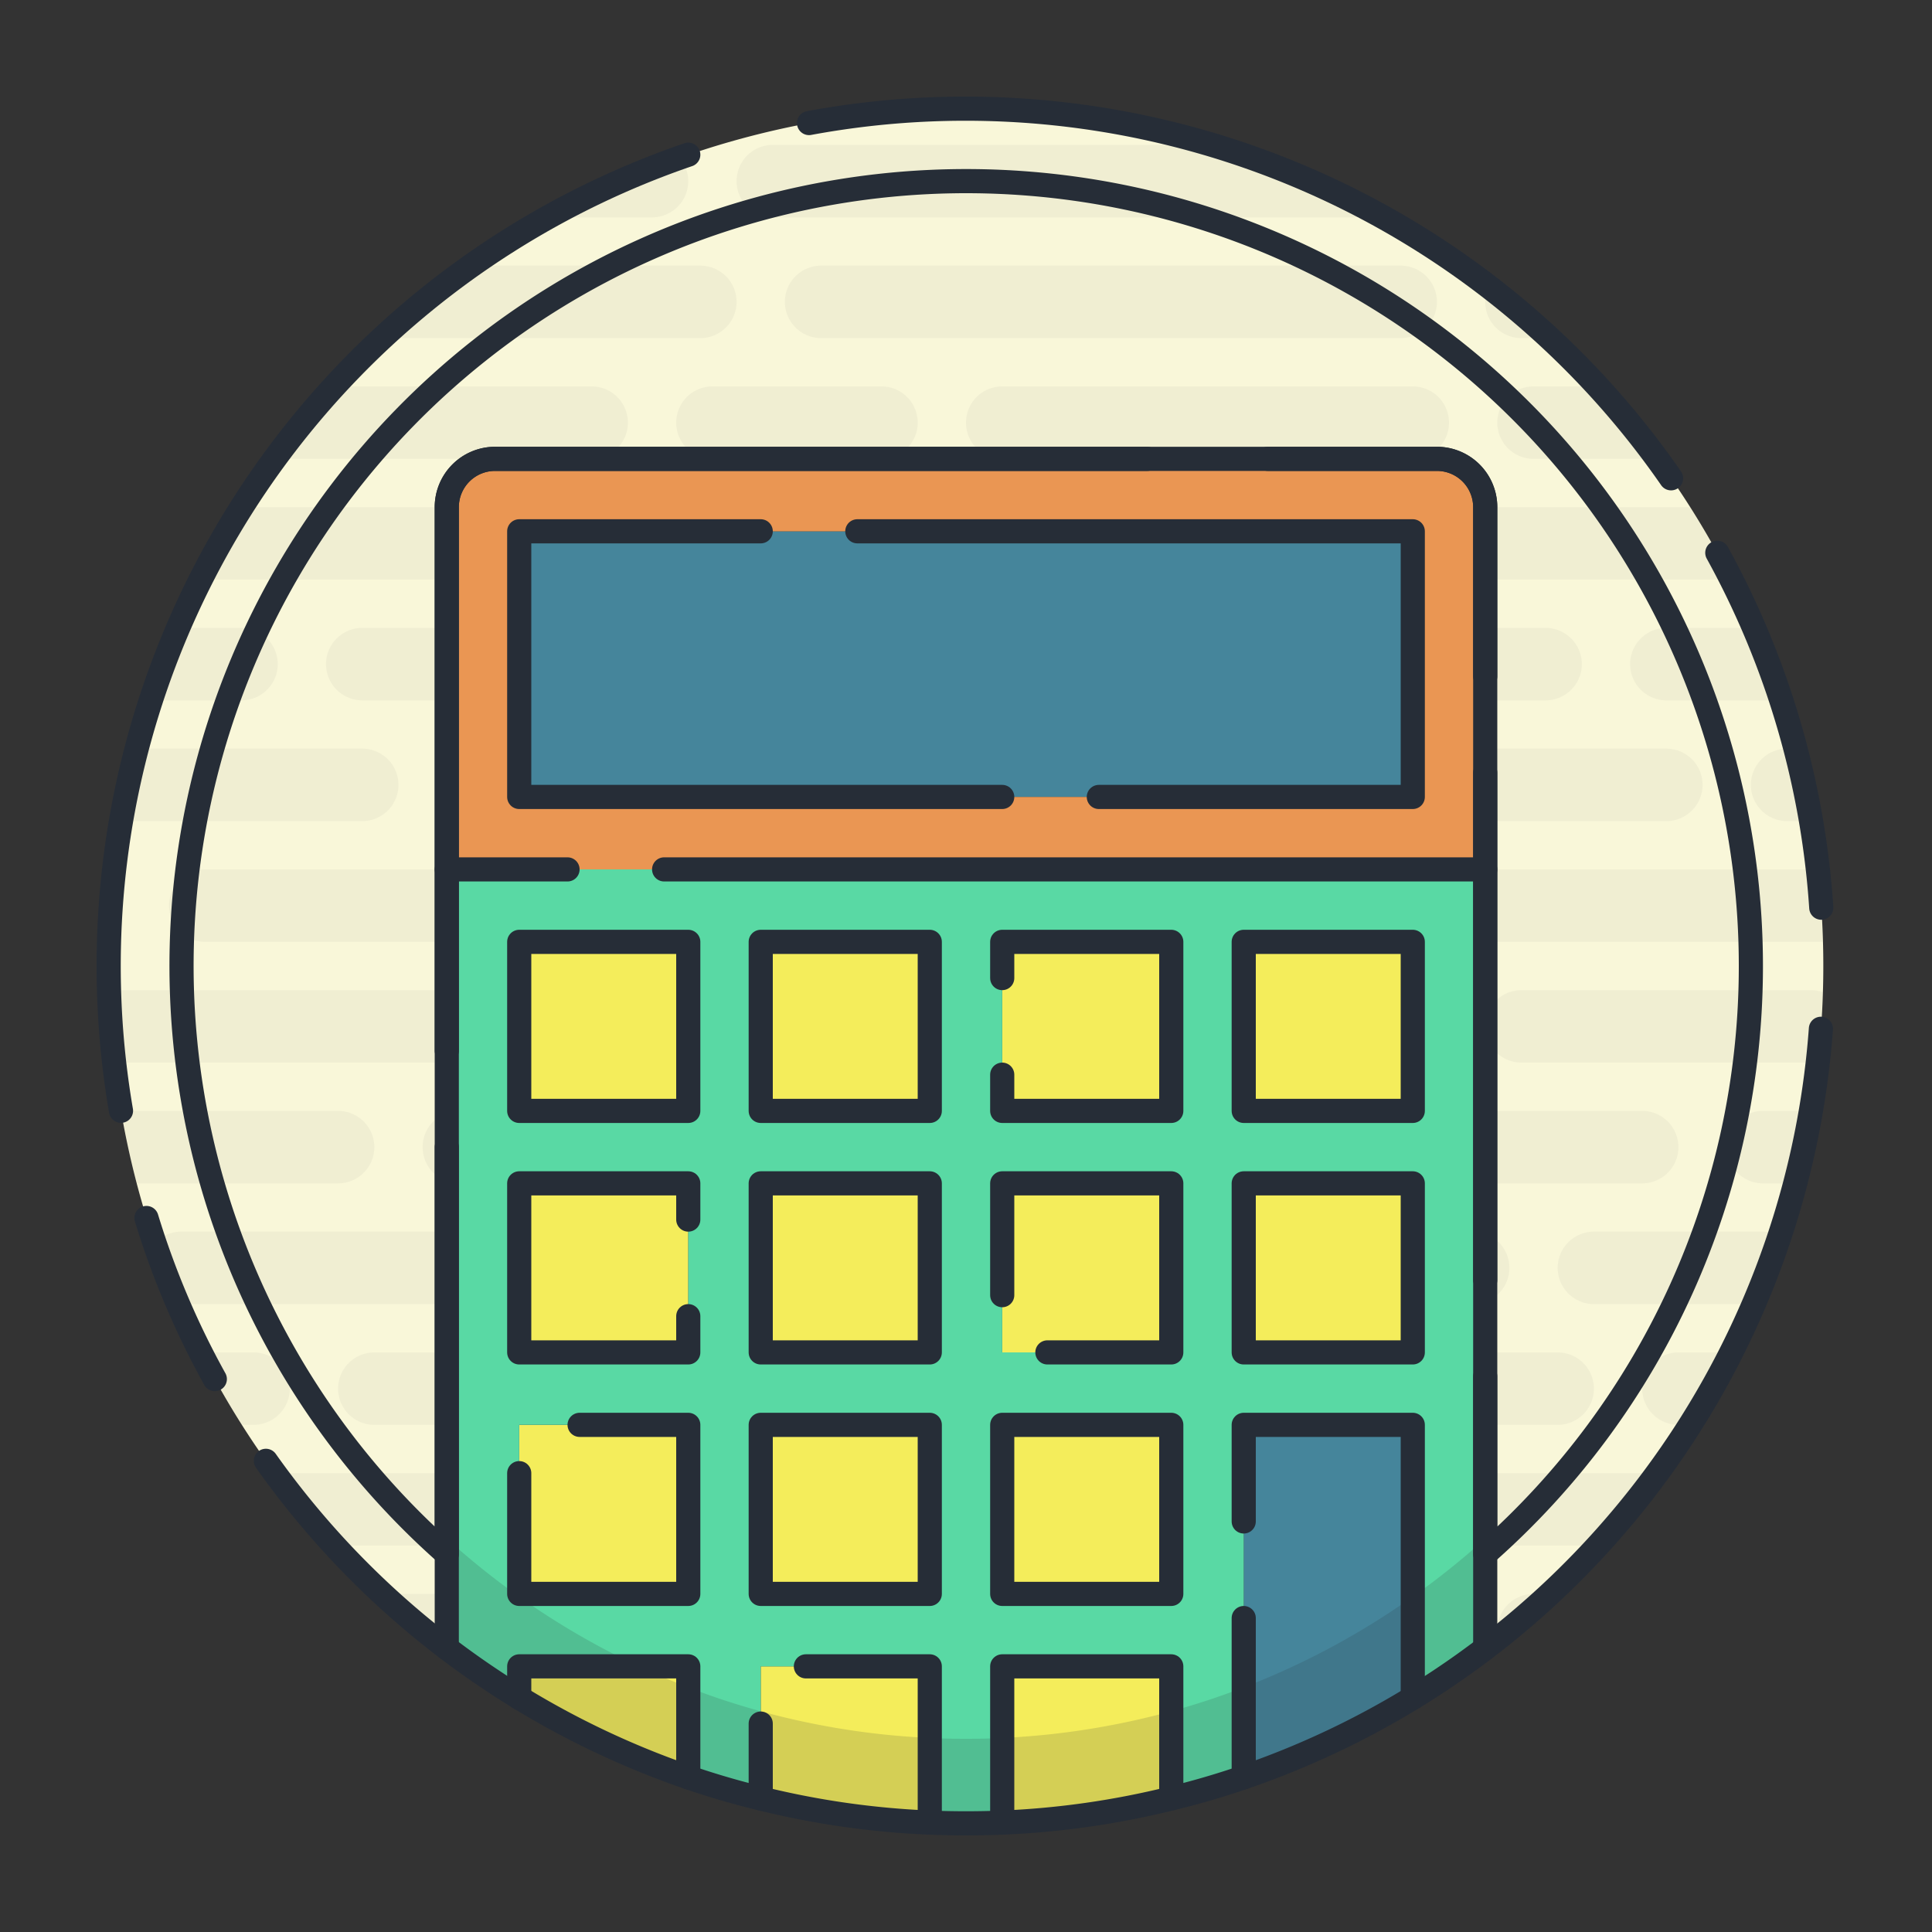 <svg id="icons" xmlns="http://www.w3.org/2000/svg" viewBox="0 0 160 160"><rect x="0" y="0" width="160" height="160" fill="#333333" stroke="none"/><defs><style>.cls-1{fill:#f9f7d9;}.cls-2,.cls-8{fill:#262d37;}.cls-2{opacity:0.04;}.cls-3{fill:#45859b;}.cls-4{fill:#f4ed5b;}.cls-5,.cls-9{fill:none;}.cls-6{fill:#ea9653;}.cls-7{fill:#59d9a4;}.cls-8{opacity:0.16;}.cls-9{stroke:#262d37;stroke-linecap:round;stroke-linejoin:round;stroke-width:2px;}</style></defs><title>calculator</title><g id="_Group_" data-name="&lt;Group&gt;"><path class="cls-1" d="M80,9a70.995,70.995,0,0,1,43,127.49V42a4,4,0,0,0-4-4H41a4,4,0,0,0-4,4v94.49A70.995,70.995,0,0,1,80,9Z"/><path class="cls-2" d="M38,108H15c-.092,0-.179-.019-.268-.027-.7-1.64-1.335-3.317-1.916-5.018A2.983,2.983,0,0,1,15,102H38a3,3,0,0,1,0,6ZM54,72H50a3,3,0,0,0,0,6h4a3,3,0,0,0,0-6ZM73,38a3,3,0,0,0,0-6H59a3,3,0,0,0,0,6ZM31,95a3,3,0,0,0-3-3H10.03c.346,2.029.764,4.033,1.278,6H28A3,3,0,0,0,31,95Zm17,13h74a3,3,0,0,0,0-6H48a3,3,0,0,0,0,6ZM83,32a3,3,0,0,0,0,6h34a3,3,0,0,0,0-6ZM98,45a3,3,0,0,0,3,3h42.375q-1.563-3.09-3.412-6H101A3,3,0,0,0,98,45ZM65,25a3,3,0,0,0,3,3h48a3,3,0,0,0,0-6H68A3,3,0,0,0,65,25Zm54,50a3,3,0,0,0,3,3h28.949c-.056-2.022-.188-4.024-.41-6H122A3,3,0,0,0,119,75Zm20,20a3,3,0,0,0-3-3H102a3,3,0,0,0,0,6h34A3,3,0,0,0,139,95ZM124,35a3,3,0,0,0,3,3h10.236a71.347,71.347,0,0,0-4.93-6H127A3,3,0,0,0,124,35ZM35,95a3,3,0,0,0,3,3H92a3,3,0,0,0,0-6H38A3,3,0,0,0,35,95Zm5-23H17a3,3,0,0,0,0,6H40a3,3,0,0,0,0-6ZM24,115a3,3,0,0,0-3-3H16.625q1.563,3.09,3.412,6H21A3,3,0,0,0,24,115ZM61,85a3,3,0,0,0-3-3H9.051c.056,2.022.188,4.024.41,6H58A3,3,0,0,0,61,85Zm70-30a3,3,0,0,0-3-3H54a3,3,0,0,0,0,6h74A3,3,0,0,0,131,55ZM98,145a2.991,2.991,0,0,0,2.585,2.958A70.557,70.557,0,0,0,114.592,142H101A3,3,0,0,0,98,145Zm28-63a3,3,0,0,0,0,6h24a3,3,0,0,0,.546-.055c.212-1.9.34-3.832.4-5.778A2.969,2.969,0,0,0,150,82Zm19-17a3,3,0,0,0,3,3h1.97c-.346-2.029-.764-4.033-1.278-6H148A3,3,0,0,0,145,65ZM68,82a3,3,0,0,0,0,6h48a3,3,0,0,0,0-6Zm-4-4h48a3,3,0,0,0,0-6H64a3,3,0,0,0,0,6Zm77-13a3,3,0,0,0-3-3H64a3,3,0,0,0,0,6h74A3,3,0,0,0,141,65Zm-6-10a3,3,0,0,0,3,3h9.508q-1-3.062-2.252-6H138A3,3,0,0,0,135,55ZM54,62H40a3,3,0,0,0,0,6H54a3,3,0,0,0,0-6ZM64,18h48a2.985,2.985,0,0,0,1.68-.514A70.563,70.563,0,0,0,100.437,12H64a3,3,0,0,0,0,6Zm62,10h2.321q-2.415-2.246-5.035-4.261A2.985,2.985,0,0,0,126,28ZM57,15a2.973,2.973,0,0,0-.718-1.927A70.6,70.6,0,0,0,45.408,18H54A3,3,0,0,0,57,15Zm75,87a3,3,0,0,0,0,6h13.256c.791-1.841,1.5-3.727,2.132-5.645A2.966,2.966,0,0,0,146,102ZM44,45a3,3,0,0,0,3,3H91a3,3,0,0,0,0-6H47A3,3,0,0,0,44,45Zm99,50a3,3,0,0,0,3,3h2.692c.514-1.967.932-3.971,1.278-6H146A3,3,0,0,0,143,95ZM40,45a3,3,0,0,0-3-3H20.038q-1.847,2.908-3.412,6H37A3,3,0,0,0,40,45ZM52,35a3,3,0,0,0-3-3H27.694a71.347,71.347,0,0,0-4.93,6H49A3,3,0,0,0,52,35Zm62,90a3,3,0,0,0,3,3h15.306a71.347,71.347,0,0,0,4.93-6H117A3,3,0,0,0,114,125Zm22-10a3,3,0,0,0,3,3h.962q1.847-2.908,3.412-6H139A3,3,0,0,0,136,115ZM91,142H47a2.988,2.988,0,0,0-1.175.24A70.567,70.567,0,0,0,59.563,148H91a3,3,0,0,0,0-6Zm41-27a3,3,0,0,0-3-3H85a3,3,0,0,0,0,6h44A3,3,0,0,0,132,115ZM61,25a3,3,0,0,0-3-3H39.074a71.316,71.316,0,0,0-7.4,6H58A3,3,0,0,0,61,25ZM23,55a3,3,0,0,0-3-3H14.744q-1.26,2.933-2.252,6H20A3,3,0,0,0,23,55Zm29,80a3,3,0,0,0-3-3H31.679a71.316,71.316,0,0,0,7.4,6H49A3,3,0,0,0,52,135Zm0-10a3,3,0,0,0-3-3H22.764a71.347,71.347,0,0,0,4.93,6H49A3,3,0,0,0,52,125ZM33,65a3,3,0,0,0-3-3H11.308c-.514,1.967-.932,3.971-1.278,6H30A3,3,0,0,0,33,65Zm91,70a3,3,0,0,0,.073.643q2.195-1.741,4.248-3.643H127A3,3,0,0,0,124,135ZM30,52a3,3,0,0,0,0,6H44a3,3,0,0,0,0-6Zm77,70H99a3,3,0,0,0,0,6h8a3,3,0,0,0,0-6Zm-79-7a3,3,0,0,0,3,3H75a3,3,0,0,0,0-6H31A3,3,0,0,0,28,115Zm89,17H83a3,3,0,0,0,0,6h34a3,3,0,0,0,0-6Zm-58,0a3,3,0,0,0,0,6H73a3,3,0,0,0,0-6Zm33-7a3,3,0,0,0-3-3H59a3,3,0,0,0,0,6H89A3,3,0,0,0,92,125Z"/><path class="cls-3" d="M117,118v22.61a71.376,71.376,0,0,1-14,6.58V118Z"/><path class="cls-4" d="M97,138v10.94a70.115,70.115,0,0,1-14,2V138Z"/><path class="cls-4" d="M77,138v12.94a70.115,70.115,0,0,1-14-2V138Z"/><path class="cls-4" d="M57,138v9.19a71.374,71.374,0,0,1-14-6.58V138Z"/><rect class="cls-4" x="43" y="118" width="14" height="14"/><rect class="cls-4" x="63" y="118" width="14" height="14"/><rect class="cls-4" x="83" y="118" width="14" height="14"/><rect class="cls-4" x="103" y="98" width="14" height="14"/><rect class="cls-4" x="83" y="98" width="14" height="14"/><rect class="cls-4" x="63" y="98" width="14" height="14"/><rect class="cls-4" x="43" y="98" width="14" height="14"/><rect class="cls-4" x="43" y="78" width="14" height="14"/><rect class="cls-4" x="63" y="78" width="14" height="14"/><rect class="cls-4" x="83" y="78" width="14" height="14"/><rect class="cls-4" x="103" y="78" width="14" height="14"/><rect class="cls-3" x="43" y="44" width="74" height="22"/><rect class="cls-5" x="63" y="118" width="14" height="14"/><rect class="cls-5" x="63" y="78" width="14" height="14"/><rect class="cls-5" x="63" y="98" width="14" height="14"/><rect class="cls-5" x="43" y="78" width="14" height="14"/><rect class="cls-5" x="43" y="44" width="74" height="22"/><rect class="cls-5" x="43" y="118" width="14" height="14"/><rect class="cls-5" x="43" y="98" width="14" height="14"/><rect class="cls-5" x="103" y="78" width="14" height="14"/><rect class="cls-5" x="103" y="98" width="14" height="14"/><rect class="cls-5" x="83" y="118" width="14" height="14"/><rect class="cls-5" x="83" y="98" width="14" height="14"/><rect class="cls-5" x="83" y="78" width="14" height="14"/><path class="cls-6" d="M123,42a4,4,0,0,0-4-4H41a4,4,0,0,0-4,4V72h86Zm-6,24H43V44h74Z"/><path class="cls-7" d="M37,72v64.49a70.748,70.748,0,0,0,6,4.12V138H57v9.19c1.96.67,3.96,1.26,6,1.75V138H77v12.94q1.485.06,3,.06t3-.06V138H97v10.94c2.04-.49,4.04-1.08,6-1.75V118h14v22.61a70.729,70.729,0,0,0,6-4.12V72Zm20,60H43V118H57Zm0-20H43V98H57Zm0-20H43V78H57Zm20,40H63V118H77Zm0-20H63V98H77Zm0-20H63V78H77Zm20,40H83V118H97Zm0-20H83V98H97Zm0-20H83V78H97Zm20,20H103V98h14Zm0-20H103V78h14Z"/><path class="cls-8" d="M117,132.23a63.666,63.666,0,0,1-14,7.51,61.033,61.033,0,0,1-6,1.98,63.923,63.923,0,0,1-14,2.21c-.99.05-1.99.07-3,.07s-2.01-.02-3-.07a63.923,63.923,0,0,1-14-2.21,61.044,61.044,0,0,1-6-1.98c-1.39-.53-2.75-1.11-4.09-1.74A64.041,64.041,0,0,1,37,127.42v9.07a70.16,70.16,0,0,0,20,10.7c1.96.67,3.96,1.26,6,1.75a70.115,70.115,0,0,0,14,2q1.485.06,3,.06t3-.06a70.115,70.115,0,0,0,14-2c2.04-.49,4.04-1.08,6-1.75a70.16,70.16,0,0,0,20-10.7v-9.07A63.165,63.165,0,0,1,117,132.23Z"/><path class="cls-9" d="M67,10.19a71.086,71.086,0,0,1,71.39,29.42"/><path class="cls-9" d="M150.8,85.2A71.019,71.019,0,0,1,103,147.19c-1.96.67-3.96,1.26-6,1.75a70.115,70.115,0,0,1-14,2q-1.485.06-3,.06t-3-.06a70.115,70.115,0,0,1-14-2c-2.04-.49-4.04-1.08-6-1.75a71.3,71.3,0,0,1-34.98-26.21"/><path class="cls-9" d="M10.02,91.99A71.021,71.021,0,0,1,57,12.81"/><path class="cls-9" d="M17.79,114.21a69.084,69.084,0,0,1-5.66-13.34"/><path class="cls-9" d="M142.22,45.78a70.566,70.566,0,0,1,8.61,29.39"/><path class="cls-9" d="M145,80a64.814,64.814,0,0,1-22,48.69V42a4,4,0,0,0-4-4H41a4,4,0,0,0-4,4v86.69A64.983,64.983,0,1,1,145,80Z"/><path class="cls-9" d="M105,38h14a4,4,0,0,1,4,4V56"/><polyline class="cls-9" points="37 95 37 128.69 37 136.49"/><path class="cls-9" d="M37,87V42a4,4,0,0,1,4-4H95"/><polyline class="cls-9" points="123 114 123 128.69 123 136.49"/><polyline class="cls-9" points="123 106 123 72 123 64"/><polyline class="cls-9" points="71 44 117 44 117 66 91 66"/><polyline class="cls-9" points="63 44 43 44 43 66 83 66"/><rect class="cls-9" x="43" y="78" width="14" height="14"/><rect class="cls-9" x="63" y="78" width="14" height="14"/><polyline class="cls-9" points="83 89 83 92 97 92 97 78 83 78 83 81"/><rect class="cls-9" x="103" y="78" width="14" height="14"/><polyline class="cls-9" points="57 109 57 112 43 112 43 98 57 98 57 101"/><rect class="cls-9" x="63" y="98" width="14" height="14"/><polyline class="cls-9" points="83 107.26 83 98 97 98 97 112 86.74 112"/><rect class="cls-9" x="103" y="98" width="14" height="14"/><rect class="cls-9" x="63" y="118" width="14" height="14"/><polyline class="cls-9" points="48 118 57 118 57 132 43 132 43 122"/><rect class="cls-9" x="83" y="118" width="14" height="14"/><polyline class="cls-9" points="43 140.61 43 138 57 138 57 147.19"/><polyline class="cls-9" points="66.74 138 77 138 77 150.94"/><line class="cls-9" x1="63" y1="148.94" x2="63" y2="142.74"/><polyline class="cls-9" points="83 150.94 83 138 97 138 97 148.94"/><polyline class="cls-9" points="103 126 103 118 117 118 117 140.61"/><line class="cls-9" x1="103" y1="147.19" x2="103" y2="134"/><line class="cls-9" x1="123" y1="72" x2="55" y2="72"/><line class="cls-9" x1="47" y1="72" x2="37" y2="72"/></g></svg>